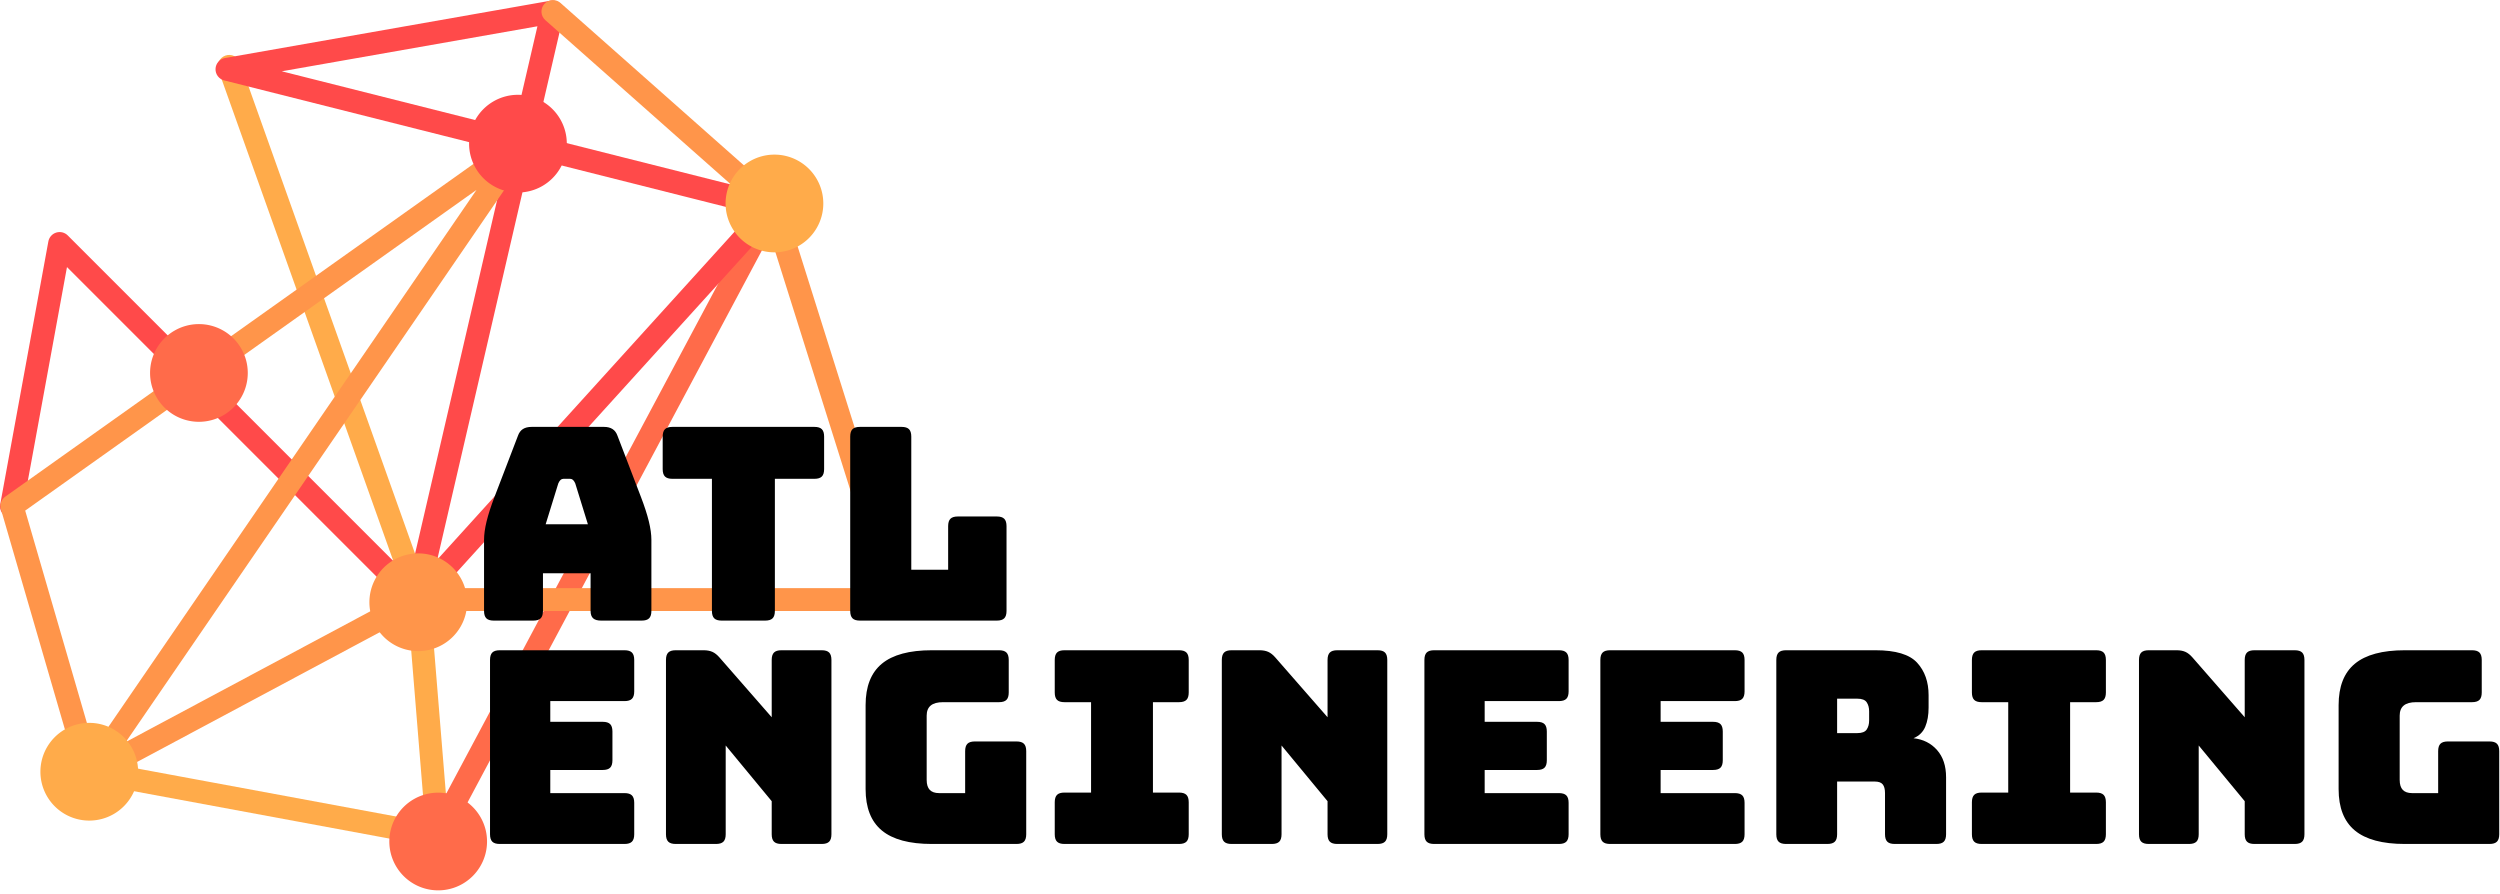 <?xml version="1.0" encoding="utf-8"?>
<svg width="512" height="183px" style="" viewBox="0 0 512 183" data-svgdocument="" id="_BM0fv_aJ_ZZWWYek1ZRVa" class="fl-svgdocument" x="0" y="0" xmlns="http://www.w3.org/2000/svg" xmlns:xlink="http://www.w3.org/1999/xlink" xmlns:bx="https://boxy-svg.com">
  <g id="_CZsm_wCQ7c3IgxeylXQiM" transform="matrix(0.855, 0, 0, 0.855, -28.584, -120.268)" bx:origin="0 0">
    <path id="_nYrdhAiyt-4ci4TBfdLLz" d="M47.69,90.25c-0.069,0-0.14-0.006-0.21-0.02l-34.722-6.439c-0.624-0.115-1.036-0.715-0.921-1.34   c0.116-0.623,0.717-1.037,1.34-0.92l33.245,6.164l-1.82-22.307l-18.92-53.09c-0.214-0.598,0.099-1.256,0.697-1.469   c0.598-0.213,1.255,0.099,1.469,0.697L46.819,64.76c0.033,0.094,0.055,0.191,0.062,0.293l1.955,23.953   c0.028,0.357-0.11,0.707-0.376,0.947C48.248,90.145,47.973,90.25,47.69,90.25z" fill="#ffab4a" transform="matrix(2.388, 0, 0, 2.388, 24.425, 128.121)"/>
    <path id="_7-TNYczNWwjvDZVmHMsj0" d="M47.689,90.25c-0.183,0-0.367-0.043-0.54-0.135c-0.561-0.301-0.772-0.996-0.474-1.557l33.803-63.391   c0.299-0.56,0.995-0.772,1.556-0.474c0.56,0.299,0.771,0.996,0.474,1.556L48.705,89.641C48.498,90.029,48.101,90.25,47.689,90.25z" fill="#ff6b4a" transform="matrix(2.388, 0, 0, 2.388, 23.893, 128.608)"/>
    <path id="_HmtDiMQRhI5IEVQ9RVaWU" d="M45.737,66.295c-0.077,0-0.155-0.008-0.233-0.023l0,0c-0.001,0-0.002,0-0.002,0c-0.017-0.004-0.032-0.008-0.047-0.012l0,0   c-0.003,0-0.004,0-0.006-0.002l0,0c-0.213-0.055-0.396-0.164-0.539-0.312L10.716,31.75L6.281,55.965   c-0.114,0.625-0.714,1.037-1.338,0.924c-0.625-0.115-1.038-0.715-0.924-1.338l4.829-26.37c0.076-0.42,0.381-0.763,0.788-0.891   c0.408-0.127,0.854-0.018,1.155,0.285l34.292,34.292l9.896-42.656l-28.495-7.184c-0.526-0.132-0.888-0.614-0.868-1.156   s0.416-0.997,0.949-1.091l32.653-5.749c0.38-0.067,0.769,0.062,1.033,0.341c0.266,0.28,0.373,0.675,0.286,1.051l-2.81,12.109   l24.046,6.062c0.391,0.099,0.702,0.396,0.819,0.782c0.116,0.386,0.022,0.806-0.249,1.105L46.603,65.9   c-0.065,0.076-0.141,0.143-0.224,0.197c0,0.002-0.001,0.002-0.001,0.002c-0.001,0-0.001,0-0.002,0l-0.001,0.002   c-0.001,0-0.001,0-0.001,0c-0.017,0.012-0.032,0.021-0.049,0.031c-0.001,0-0.001,0-0.001,0c-0.001,0-0.001,0-0.002,0.002h-0.001   c-0.001,0-0.001,0-0.001,0C46.146,66.238,45.945,66.295,45.737,66.295z M57.209,20.773l-9.354,40.323l31.499-34.74L57.209,20.773z    M32.262,12.112l23.237,5.858l2.406-10.373L32.262,12.112z" fill="#ff4a4a" transform="matrix(2.388, 0, 0, 2.388, 23.886, 128.818)"/>
    <path id="_-g4FECiGjDeGPmN7mAvTs" d="M12.968,83.811c-0.145,0-0.287-0.027-0.419-0.078c-0.101-0.041-0.197-0.094-0.285-0.162   c-0.15-0.117-0.273-0.273-0.353-0.457c-0.02-0.047-0.037-0.096-0.05-0.143L4.046,56.078c-0.136-0.471,0.039-0.975,0.438-1.258   l51.203-36.386c0.455-0.323,1.075-0.273,1.473,0.117s0.457,1.01,0.143,1.47L16.579,79.428l28.615-15.297   c0.166-0.088,0.353-0.135,0.542-0.135h46.606L80.492,26.358L58.655,7.024c-0.475-0.421-0.52-1.147-0.098-1.623   c0.42-0.475,1.147-0.52,1.622-0.099l22.075,19.545c0.156,0.139,0.272,0.317,0.335,0.516l12.417,39.437   c0.109,0.348,0.047,0.729-0.17,1.023c-0.217,0.297-0.561,0.471-0.927,0.471H46.024L13.532,83.664   c-0.051,0.027-0.104,0.053-0.159,0.074c-0.069,0.025-0.141,0.045-0.212,0.057C13.097,83.807,13.032,83.811,12.968,83.811z    M6.482,56.221l6.912,23.785l38.356-55.953L6.482,56.221z" fill="#ff954a" transform="matrix(2.388, 0, 0, 2.388, 23.988, 128.715)"/>
    <path id="_lH_QpX3A2RgCO2VtGtMus" fill="#ff4a4a" transform="matrix(2.388, 0, 0, 2.388, 24.872, 128.088)" data-type="circle" data-cx="55.538" data-cy="19.677" data-r="4.901" d="M55.538,19.677m-4.901,0a4.901,4.901 0 1, 0 9.802,0a4.901,4.901 0 1, 0 -9.802,0"/>
    <path id="_zwePDHih4GevDIq5w3Req" fill="#ff6b4a" transform="matrix(2.388, 0, 0, 2.388, 25.028, 128.279)" data-type="circle" data-cx="23.472" data-cy="42.596" data-r="4.9" d="M23.472,42.596m-4.9,0a4.9,4.9 0 1, 0 9.8,0a4.9,4.9 0 1, 0 -9.8,0"/>
    <path id="__bp6clTczT-DT51RP1Js7" fill="#ff954a" transform="matrix(2.388, 0, 0, 2.388, 24.4, 129.357)" data-type="circle" data-cx="45.736" data-cy="65.145" data-r="4.901" d="M45.736,65.145m-4.901,0a4.901,4.901 0 1, 0 9.802,0a4.901,4.901 0 1, 0 -9.802,0"/>
    <path id="_4I73MY35XrjAje_94NhqE" fill="#ffab4a" transform="matrix(2.388, 0, 0, 2.388, 23.847, 128.122)" data-type="circle" data-cx="12.968" data-cy="82.662" data-r="4.901" d="M12.968,82.662m-4.901,0a4.901,4.901 0 1, 0 9.802,0a4.901,4.901 0 1, 0 -9.802,0"/>
    <path id="_Em4M5ckx9HQ3l5_UxbT-2" fill="#ffab4a" transform="matrix(2.388, 0, 0, 2.388, 24.331, 128.386)" data-type="circle" data-cx="81.493" data-cy="25.552" data-r="4.901" d="M81.493,25.552m-4.901,0a4.901,4.901 0 1, 0 9.802,0a4.901,4.901 0 1, 0 -9.802,0"/>
    <path id="_MuuO6Z994e7NcdK4w4UM3" fill="#ff6b4a" transform="matrix(2.388, 0, 0, 2.388, 24.507, 129.462)" data-type="circle" data-cx="47.69" data-cy="89.1" data-r="4.9" d="M47.69,89.1m-4.9,0a4.9,4.9 0 1, 0 9.8,0a4.9,4.9 0 1, 0 -9.8,0"/>
  </g>
  <path id="_Z0YrQ9icz1cHOvm_GQPbH" fill="#000000" transform="matrix(0.551, 0, 0, 0.551, 96.157, 127.099)" text="ATL" text-anchor="start" font-size="100" letter-spacing="0" side="left" offset="0" dx="0" dy="0" space="preserve" font-family="Bungee" font-scale="contain" x="0" y="0" data-fl-textpath="" d="M 33-51L 33-51L 28.3-35.8L 44-35.8L 39.3-51Q 38.9-51.9  38.45-52.3Q 38-52.7  37.4-52.7L 37.4-52.7L 34.9-52.7Q 34.3-52.7  33.85-52.3Q 33.4-51.9  33-51ZM 27.3-17.6L 27.3-3.6Q 27.3-1.7  26.45-0.85Q 25.6 0  23.7 0L 23.7 0L 9 0Q 7.1 0  6.25-0.85Q 5.4-1.7  5.4-3.6L 5.4-3.6L 5.4-30Q 5.4-33  6.35-36.9Q 7.3-40.8  9.3-46L 9.3-46L 18-68.7Q 18.6-70.4  19.85-71.2Q 21.1-72  23.1-72L 23.1-72L 50-72Q 51.9-72  53.15-71.2Q 54.4-70.4  55-68.7L 55-68.7L 63.7-46Q 65.7-40.8  66.65-36.9Q 67.6-33  67.6-30L 67.6-30L 67.6-3.6Q 67.6-1.7  66.75-0.85Q 65.9 0  64 0L 64 0L 48.9 0Q 46.9 0  45.95-0.85Q 45-1.7  45-3.6L 45-3.6L 45-17.6L 27.3-17.6ZM 109.9 0L 109.9 0L 93.7 0Q 91.8 0  90.95-0.85Q 90.1-1.7  90.1-3.6L 90.1-3.6L 90.1-52.7L 75.4-52.7Q 73.5-52.7  72.65-53.55Q 71.8-54.4  71.8-56.3L 71.8-56.3L 71.8-68.4Q 71.8-70.3  72.65-71.15Q 73.5-72  75.4-72L 75.4-72L 128.2-72Q 130.1-72  130.95-71.15Q 131.8-70.3  131.8-68.4L 131.8-68.4L 131.8-56.3Q 131.8-54.4  130.95-53.55Q 130.1-52.7  128.2-52.7L 128.2-52.7L 113.5-52.7L 113.5-3.6Q 113.5-1.7  112.65-0.85Q 111.8 0  109.9 0ZM 196 0L 196 0L 145.1 0Q 143.2 0  142.35-0.85Q 141.5-1.7  141.5-3.6L 141.5-3.6L 141.5-68.4Q 141.5-70.3  142.35-71.15Q 143.2-72  145.1-72L 145.1-72L 160.6-72Q 162.5-72  163.35-71.15Q 164.2-70.3  164.2-68.4L 164.2-68.4L 164.2-18.9L 177.9-18.9L 177.9-35.1Q 177.9-37  178.75-37.85Q 179.6-38.7  181.5-38.7L 181.5-38.7L 196-38.7Q 197.9-38.7  198.75-37.85Q 199.6-37  199.6-35.1L 199.6-35.1L 199.6-3.6Q 199.6-1.7  198.75-0.85Q 197.9 0  196 0Z" xlink:href="" bx:origin="-0.926093 -2.202529"/>
  <path id="_eEteVYS_4MtFquPhnNs8m" fill="#000000" transform="matrix(0.551, 0, 0, 0.551, 96.554, 172.843)" text="Engineering" text-anchor="start" font-size="100" letter-spacing="0" side="left" offset="0" dx="0" dy="0" space="preserve" font-family="Bungee" font-scale="contain" x="0" y="0" data-fl-textpath="" d="M 56.9 0L 56.9 0L 10.5 0Q 8.6 0  7.75-0.85Q 6.9-1.7  6.9-3.6L 6.9-3.6L 6.9-68.4Q 6.9-70.3  7.75-71.15Q 8.6-72  10.5-72L 10.5-72L 56.9-72Q 58.8-72  59.65-71.15Q 60.5-70.3  60.5-68.4L 60.5-68.4L 60.5-56.7Q 60.5-54.8  59.65-53.95Q 58.8-53.1  56.9-53.1L 56.9-53.1L 29.3-53.1L 29.3-45.4L 48.8-45.4Q 50.7-45.4  51.55-44.55Q 52.4-43.7  52.4-41.8L 52.4-41.8L 52.4-31.1Q 52.4-29.2  51.55-28.35Q 50.7-27.5  48.8-27.5L 48.8-27.5L 29.3-27.5L 29.3-18.9L 56.9-18.9Q 58.8-18.9  59.65-18.05Q 60.5-17.2  60.5-15.3L 60.5-15.3L 60.5-3.6Q 60.5-1.7  59.65-0.85Q 58.8 0  56.9 0ZM 90.9 0L 90.9 0L 75.9 0Q 74 0  73.15-0.85Q 72.3-1.7  72.3-3.6L 72.3-3.6L 72.3-68.4Q 72.3-70.3  73.15-71.15Q 74-72  75.9-72L 75.9-72L 86.3-72Q 88.2-72  89.55-71.4Q 90.9-70.8  92.2-69.3L 92.2-69.3L 111.6-47.1L 111.6-68.4Q 111.6-70.3  112.45-71.15Q 113.3-72  115.2-72L 115.2-72L 130.2-72Q 132.1-72  132.95-71.15Q 133.8-70.3  133.8-68.4L 133.8-68.4L 133.8-3.6Q 133.8-1.7  132.95-0.85Q 132.1 0  130.2 0L 130.2 0L 115.2 0Q 113.3 0  112.45-0.85Q 111.6-1.7  111.6-3.6L 111.6-3.6L 111.6-15.9L 94.5-36.6L 94.5-3.6Q 94.5-1.7  93.65-0.85Q 92.8 0  90.9 0ZM 202.6 0L 202.6 0L 171.1 0Q 158.6 0  152.55-5Q 146.5-10  146.5-20.4L 146.5-20.4L 146.5-51.6Q 146.5-62  152.55-67Q 158.6-72  171.1-72L 171.1-72L 196.1-72Q 198-72  198.85-71.15Q 199.7-70.3  199.7-68.4L 199.7-68.4L 199.7-56.3Q 199.7-54.4  198.85-53.55Q 198-52.7  196.1-52.7L 196.1-52.7L 175.3-52.7Q 172.2-52.7  170.7-51.45Q 169.2-50.2  169.2-47.7L 169.2-47.7L 169.2-23.8Q 169.2-21.3  170.35-20.1Q 171.5-18.9  173.8-18.9L 173.8-18.9L 183.5-18.9L 183.5-34.5Q 183.5-36.4  184.35-37.25Q 185.2-38.1  187.1-38.1L 187.1-38.1L 202.6-38.1Q 204.5-38.1  205.35-37.25Q 206.2-36.4  206.2-34.5L 206.2-34.5L 206.2-3.6Q 206.2-1.7  205.35-0.85Q 204.5 0  202.6 0ZM 263 0L 220.4 0Q 218.5 0  217.65-0.85Q 216.8-1.7  216.8-3.6L 216.8-3.6L 216.8-15.5Q 216.8-17.4  217.65-18.25Q 218.5-19.1  220.4-19.1L 220.4-19.1L 230.3-19.1L 230.3-52.7L 220.4-52.7Q 218.5-52.7  217.65-53.55Q 216.8-54.4  216.8-56.3L 216.8-56.3L 216.8-68.4Q 216.8-70.3  217.65-71.15Q 218.5-72  220.4-72L 220.4-72L 263-72Q 264.9-72  265.75-71.15Q 266.6-70.3  266.6-68.4L 266.6-68.4L 266.6-56.3Q 266.6-54.4  265.75-53.55Q 264.9-52.7  263-52.7L 263-52.7L 253.3-52.7L 253.3-19.1L 263-19.1Q 264.9-19.1  265.75-18.25Q 266.6-17.4  266.6-15.5L 266.6-15.5L 266.6-3.6Q 266.6-1.7  265.75-0.85Q 264.9 0  263 0L 263 0ZM 297.5 0L 297.5 0L 282.5 0Q 280.6 0  279.75-0.85Q 278.9-1.7  278.9-3.6L 278.9-3.6L 278.9-68.4Q 278.9-70.3  279.75-71.15Q 280.6-72  282.5-72L 282.5-72L 292.9-72Q 294.8-72  296.15-71.4Q 297.5-70.8  298.8-69.3L 298.8-69.3L 318.2-47.1L 318.2-68.4Q 318.2-70.3  319.05-71.15Q 319.9-72  321.8-72L 321.8-72L 336.8-72Q 338.7-72  339.55-71.15Q 340.4-70.3  340.4-68.4L 340.4-68.4L 340.4-3.6Q 340.4-1.7  339.55-0.85Q 338.7 0  336.8 0L 336.8 0L 321.8 0Q 319.9 0  319.05-0.85Q 318.2-1.7  318.2-3.6L 318.2-3.6L 318.2-15.9L 301.1-36.6L 301.1-3.6Q 301.1-1.7  300.25-0.85Q 299.4 0  297.5 0ZM 404.2 0L 404.2 0L 357.8 0Q 355.9 0  355.05-0.85Q 354.2-1.7  354.2-3.6L 354.2-3.6L 354.2-68.4Q 354.2-70.3  355.05-71.15Q 355.9-72  357.8-72L 357.8-72L 404.2-72Q 406.1-72  406.95-71.15Q 407.8-70.3  407.8-68.4L 407.8-68.4L 407.8-56.7Q 407.8-54.8  406.95-53.95Q 406.1-53.1  404.2-53.1L 404.2-53.1L 376.6-53.1L 376.6-45.4L 396.1-45.4Q 398-45.4  398.85-44.55Q 399.7-43.7  399.7-41.8L 399.7-41.8L 399.7-31.1Q 399.7-29.2  398.85-28.35Q 398-27.5  396.1-27.5L 396.1-27.5L 376.6-27.5L 376.6-18.9L 404.2-18.9Q 406.1-18.9  406.95-18.05Q 407.8-17.2  407.8-15.3L 407.8-15.3L 407.8-3.6Q 407.8-1.7  406.95-0.85Q 406.1 0  404.2 0ZM 469.6 0L 469.6 0L 423.2 0Q 421.3 0  420.45-0.85Q 419.6-1.7  419.6-3.6L 419.6-3.6L 419.6-68.4Q 419.6-70.3  420.45-71.15Q 421.3-72  423.2-72L 423.2-72L 469.6-72Q 471.5-72  472.35-71.15Q 473.2-70.3  473.2-68.4L 473.2-68.4L 473.2-56.7Q 473.2-54.8  472.35-53.95Q 471.5-53.1  469.6-53.1L 469.6-53.1L 442-53.1L 442-45.4L 461.5-45.4Q 463.4-45.4  464.25-44.55Q 465.1-43.7  465.1-41.8L 465.1-41.8L 465.1-31.1Q 465.1-29.2  464.25-28.35Q 463.4-27.5  461.5-27.5L 461.5-27.5L 442-27.5L 442-18.9L 469.6-18.9Q 471.5-18.9  472.35-18.05Q 473.2-17.2  473.2-15.3L 473.2-15.3L 473.2-3.6Q 473.2-1.7  472.35-0.85Q 471.5 0  469.6 0ZM 515.1-54L 507.6-54L 507.6-41.2L 515.1-41.2Q 517.7-41.2  518.6-42.55Q 519.5-43.9  519.5-45.9L 519.5-45.9L 519.5-49.3Q 519.5-51.3  518.6-52.65Q 517.7-54  515.1-54L 515.1-54ZM 504 0L 504 0L 488.6 0Q 486.7 0  485.85-0.85Q 485-1.7  485-3.6L 485-3.6L 485-68.4Q 485-70.3  485.85-71.15Q 486.7-72  488.6-72L 488.6-72L 521.9-72Q 533.1-72  537.35-67.35Q 541.6-62.7  541.6-55.3L 541.6-55.3L 541.6-50.7Q 541.6-46.5  540.35-43.55Q 539.1-40.6  536-39.3L 536-39.3Q 541.4-38.7  544.75-34.9Q 548.1-31.1  548.1-24.8L 548.1-24.8L 548.1-3.6Q 548.1-1.7  547.25-0.85Q 546.4 0  544.5 0L 544.5 0L 529 0Q 527.1 0  526.25-0.85Q 525.4-1.7  525.4-3.6L 525.4-3.6L 525.4-18.9Q 525.4-21.1  524.55-22.15Q 523.7-23.2  521.6-23.2L 521.6-23.2L 507.6-23.2L 507.6-3.6Q 507.6-1.7  506.75-0.85Q 505.9 0  504 0ZM 603.9 0L 561.3 0Q 559.4 0  558.55-0.85Q 557.7-1.7  557.7-3.6L 557.7-3.6L 557.7-15.5Q 557.7-17.4  558.55-18.25Q 559.4-19.1  561.3-19.1L 561.3-19.1L 571.2-19.1L 571.2-52.7L 561.3-52.7Q 559.4-52.7  558.55-53.55Q 557.7-54.4  557.7-56.3L 557.7-56.3L 557.7-68.4Q 557.7-70.3  558.55-71.15Q 559.4-72  561.3-72L 561.3-72L 603.9-72Q 605.8-72  606.65-71.15Q 607.5-70.3  607.5-68.4L 607.5-68.4L 607.5-56.3Q 607.5-54.4  606.65-53.55Q 605.8-52.7  603.9-52.7L 603.9-52.7L 594.2-52.7L 594.2-19.1L 603.9-19.1Q 605.8-19.1  606.65-18.25Q 607.5-17.4  607.5-15.5L 607.5-15.5L 607.5-3.6Q 607.5-1.7  606.65-0.85Q 605.8 0  603.9 0L 603.9 0ZM 638.4 0L 638.4 0L 623.4 0Q 621.5 0  620.65-0.85Q 619.8-1.7  619.8-3.6L 619.8-3.6L 619.8-68.4Q 619.8-70.3  620.65-71.15Q 621.5-72  623.4-72L 623.4-72L 633.8-72Q 635.7-72  637.05-71.4Q 638.4-70.8  639.7-69.3L 639.7-69.3L 659.1-47.1L 659.1-68.4Q 659.1-70.3  659.95-71.15Q 660.8-72  662.7-72L 662.7-72L 677.7-72Q 679.6-72  680.45-71.15Q 681.3-70.3  681.3-68.4L 681.3-68.4L 681.3-3.6Q 681.3-1.7  680.45-0.85Q 679.6 0  677.7 0L 677.7 0L 662.7 0Q 660.8 0  659.95-0.85Q 659.1-1.7  659.1-3.6L 659.1-3.6L 659.1-15.9L 642-36.6L 642-3.6Q 642-1.7  641.15-0.85Q 640.3 0  638.4 0ZM 750.1 0L 750.1 0L 718.6 0Q 706.1 0  700.05-5Q 694-10  694-20.4L 694-20.4L 694-51.6Q 694-62  700.05-67Q 706.1-72  718.6-72L 718.6-72L 743.6-72Q 745.5-72  746.35-71.15Q 747.2-70.3  747.2-68.4L 747.2-68.4L 747.2-56.3Q 747.2-54.4  746.35-53.55Q 745.5-52.7  743.6-52.7L 743.6-52.7L 722.8-52.7Q 719.7-52.7  718.2-51.45Q 716.7-50.2  716.7-47.7L 716.7-47.7L 716.7-23.8Q 716.7-21.3  717.85-20.1Q 719-18.9  721.3-18.9L 721.3-18.9L 731-18.9L 731-34.5Q 731-36.4  731.85-37.25Q 732.7-38.1  734.6-38.1L 734.6-38.1L 750.1-38.1Q 752-38.1  752.85-37.25Q 753.7-36.4  753.7-34.5L 753.7-34.5L 753.7-3.6Q 753.7-1.7  752.85-0.85Q 752 0  750.1 0Z" xlink:href="" bx:origin="-0.243796 -3.355144"/>
</svg>